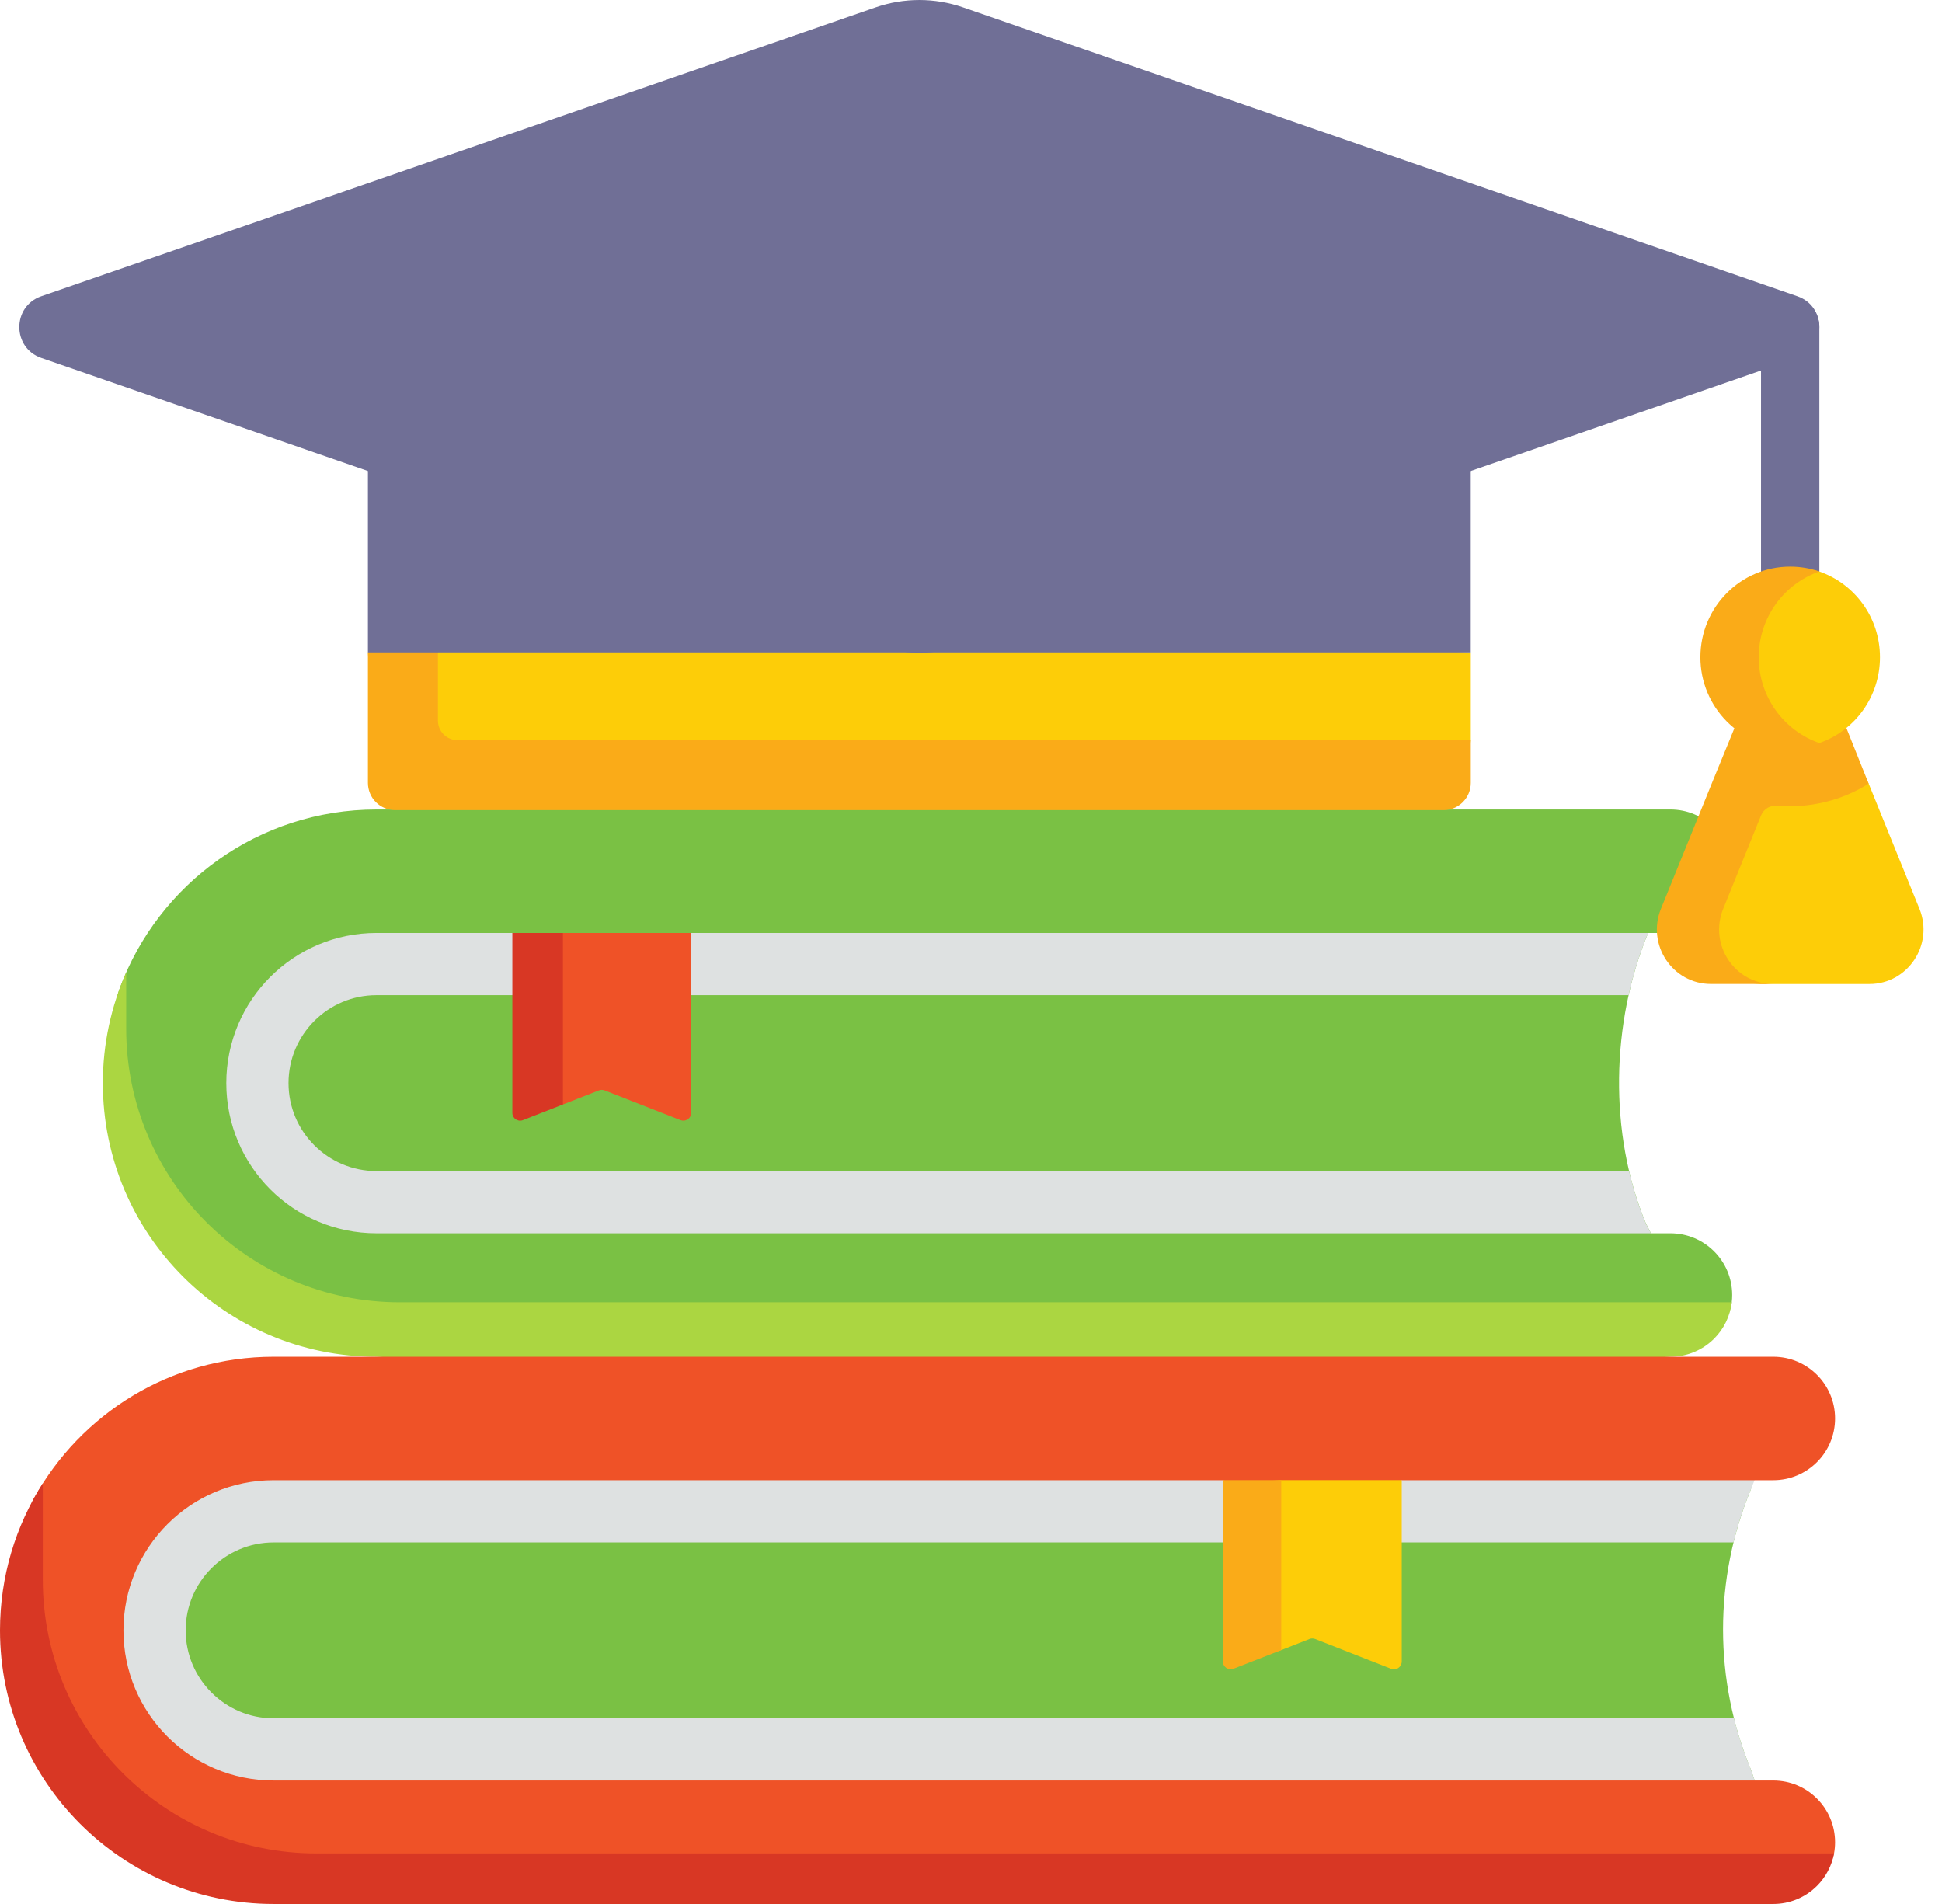 <svg width="51" height="50" viewBox="0 0 51 50" fill="none" xmlns="http://www.w3.org/2000/svg">
<path d="M43.282 24.5C42.306 26.855 42.245 29.767 43.221 32.122L44.06 33.767H7.822C7.822 33.767 1.075 29.976 7.822 23.229L43.747 22.488L43.282 24.5Z" fill="#7AC144"/>
<path d="M44.06 33.767H7.822C7.822 33.767 1.075 29.976 7.822 23.229L43.747 22.488L43.282 24.5C43.064 25.029 42.893 25.576 42.77 26.134H9.886C8.612 26.134 7.577 27.17 7.577 28.443C7.577 29.717 8.612 30.753 9.886 30.753H42.782C42.892 31.224 43.038 31.683 43.22 32.122L44.06 33.767Z" fill="#DEE1E1"/>
<path d="M43.511 35.305L10.387 35.253C6.419 35.253 3.011 32.721 3.011 28.753C3.011 27.877 2.858 26.727 3.145 25.951C4.159 23.211 6.795 21.258 9.887 21.258H43.869C44.764 21.258 45.49 21.984 45.49 22.879C45.49 23.774 44.764 24.5 43.869 24.5H18.15L15.639 25.089L13.454 24.5H9.887C7.708 24.5 5.943 26.265 5.943 28.444C5.943 30.622 7.708 32.387 9.887 32.387H43.869C44.764 32.387 45.49 33.113 45.49 34.008C45.49 34.073 45.486 34.136 45.479 34.199C45.384 35.004 44.342 35.305 43.511 35.305Z" fill="#7AC144"/>
<path d="M45.479 34.199C45.436 34.56 45.273 34.897 45.016 35.154C44.722 35.447 44.317 35.629 43.87 35.629L27.081 36.635L9.887 35.629C5.918 35.629 2.701 32.412 2.701 28.443C2.701 27.408 2.92 26.425 3.314 25.536V27.013C3.314 30.982 6.531 34.199 10.5 34.199H45.479Z" fill="#ABD641"/>
<path d="M18.151 29.224V24.5H14.783L13.587 24.619L13.659 29.02C13.659 29.053 13.667 29.086 13.683 29.116C13.698 29.145 13.721 29.17 13.748 29.189C13.776 29.208 13.807 29.219 13.841 29.223C13.874 29.227 13.907 29.223 13.938 29.21L14.783 29.004L15.729 28.634C15.776 28.615 15.83 28.615 15.877 28.634L17.872 29.415C17.903 29.427 17.937 29.431 17.97 29.428C18.003 29.424 18.034 29.412 18.062 29.393C18.089 29.375 18.112 29.349 18.127 29.32C18.143 29.291 18.151 29.258 18.151 29.224Z" fill="#EF5227"/>
<path d="M14.783 24.5V29.004L13.733 29.415C13.6 29.467 13.455 29.369 13.455 29.225V24.5H14.783Z" fill="#D83724"/>
<path d="M38.625 17.132V19.436L38.523 20.457C38.523 20.853 38.202 21.172 37.808 21.172L10.581 21.07C10.186 21.07 9.866 20.75 9.866 20.355L9.662 17.132L23.638 16.464L38.625 17.132Z" fill="#FDCD08"/>
<path d="M47.013 17.294C46.81 17.294 46.615 17.213 46.471 17.069C46.327 16.926 46.247 16.731 46.247 16.528V8.58C46.247 8.157 46.59 7.814 47.013 7.814C47.436 7.814 47.779 8.157 47.779 8.58V16.527C47.779 16.628 47.759 16.728 47.721 16.821C47.682 16.914 47.626 16.998 47.555 17.069C47.483 17.14 47.399 17.197 47.306 17.235C47.213 17.274 47.113 17.294 47.013 17.294Z" fill="#706F96"/>
<path d="M45.644 19.055C45.005 20.632 44.361 22.187 43.721 23.764C43.339 24.706 44.026 25.738 45.035 25.738L46.218 25.841H49.094C50.103 25.841 50.79 24.808 50.408 23.866L49.074 20.578L48.235 19.055L45.644 19.055Z" fill="#FDCD08"/>
<path d="M46.673 21.159C47.514 21.235 48.395 21.015 49.073 20.578L48.356 18.786L47.171 19.14L47.171 19.14L45.626 18.933C45.431 19.415 45.147 20.098 44.952 20.579L44.952 20.579L43.619 23.866C43.237 24.808 43.923 25.84 44.932 25.84H46.566C45.558 25.84 44.871 24.808 45.254 23.866C45.586 23.047 45.917 22.23 46.249 21.411C46.318 21.242 46.491 21.142 46.673 21.159Z" fill="#FAAB18"/>
<path d="M49.371 17.26C49.371 16.216 48.706 15.329 47.779 15.008C47.539 14.925 47.19 15.073 46.922 15.073C45.62 15.073 44.818 15.946 44.818 17.26C44.818 18.575 45.792 19.364 47.095 19.364C47.363 19.364 47.539 19.596 47.779 19.512C48.706 19.191 49.371 18.304 49.371 17.26Z" fill="#FDCD08"/>
<path d="M47.779 19.512C47.539 19.596 47.28 19.641 47.013 19.641C45.71 19.641 44.655 18.575 44.655 17.26C44.655 15.946 45.71 14.88 47.013 14.88C47.28 14.88 47.539 14.924 47.779 15.008C46.852 15.329 46.187 16.217 46.187 17.26C46.187 18.304 46.852 19.192 47.779 19.512Z" fill="#FAAB18"/>
<path d="M47.202 9.399L40.464 11.732L38.625 11.543L25.546 16.896C24.637 17.211 23.649 17.211 22.741 16.896L9.661 11.752L7.823 11.732L1.084 9.399C0.315 9.133 0.315 8.045 1.084 7.779L22.996 0.193C23.739 -0.064 24.547 -0.064 25.29 0.193L47.202 7.779C47.971 8.045 47.971 9.133 47.202 9.399Z" fill="#706F96"/>
<path d="M40.463 11.04V11.732L25.545 16.896C24.636 17.211 23.648 17.211 22.74 16.896L7.822 11.732V11.04C7.822 9.582 8.863 8.338 10.299 8.08C14.859 7.262 19.517 6.849 24.142 6.849C28.768 6.849 33.427 7.262 37.987 8.08C38.682 8.205 39.312 8.571 39.764 9.111C40.213 9.648 40.463 10.334 40.463 11.04Z" fill="#706F96"/>
<path d="M38.624 11.04V17.132H9.967L9.865 11.245C9.865 10.679 10.27 10.194 10.827 10.094C11.119 10.042 11.207 9.787 11.499 9.738C15.677 9.039 19.906 8.688 24.142 8.688C28.666 8.688 33.191 9.089 37.661 9.89C37.939 9.94 38.18 10.086 38.351 10.29C38.523 10.495 38.624 10.757 38.624 11.04Z" fill="#706F96"/>
<path d="M38.625 19.436V20.559C38.625 20.955 38.304 21.275 37.91 21.275H10.377C10.187 21.275 10.005 21.199 9.871 21.065C9.737 20.931 9.662 20.749 9.662 20.559V17.132L10.581 16.464L11.501 17.132V18.925C11.501 19.06 11.554 19.19 11.65 19.286C11.746 19.382 11.876 19.436 12.011 19.436H38.625Z" fill="#FAAB18"/>
<path d="M11.501 9.739V17.132H9.662V11.04C9.662 10.474 10.067 9.99 10.624 9.89C10.916 9.838 11.208 9.787 11.501 9.739Z" fill="#706F96"/>
<path d="M45.981 46.469C45.498 45.303 45.25 44.053 45.25 42.791C45.25 41.528 45.498 40.278 45.981 39.112L46.292 37.731H4.518C4.518 37.731 -0.185 42.843 4.824 47.852L46.564 48.164L45.981 46.469Z" fill="#7AC144"/>
<path d="M46.564 48.164L4.824 47.852C-0.185 42.844 4.518 37.732 4.518 37.732L46.493 37.809L45.982 39.112C45.794 39.564 45.642 40.03 45.525 40.505H7.186C5.912 40.505 4.876 41.541 4.876 42.814C4.876 44.088 5.912 45.124 7.186 45.124H45.538C45.653 45.583 45.801 46.032 45.982 46.469L46.564 48.164Z" fill="#DEE1E1"/>
<path d="M45.861 49.642L8.092 49.573C4.124 49.573 0.633 47.333 0.633 43.365C0.633 42.105 0.325 40.371 0.894 39.342C2.118 37.128 4.477 35.629 7.186 35.629H46.571C47.466 35.629 48.192 36.355 48.192 37.25C48.192 38.145 47.466 38.871 46.571 38.871H36.813L34.263 39.435L32.117 38.871H7.186C5.008 38.871 3.242 40.636 3.242 42.815C3.242 44.993 5.008 46.758 7.186 46.758H46.571C47.466 46.758 48.192 47.484 48.192 48.379C48.192 48.479 48.183 48.577 48.165 48.672C48.028 49.427 46.656 49.642 45.861 49.642Z" fill="#EF5227"/>
<path d="M48.165 48.672C48.105 49.003 47.945 49.297 47.717 49.525C47.566 49.676 47.388 49.795 47.191 49.877C46.994 49.958 46.784 50 46.571 50H7.186C3.217 50 0 46.783 0 42.814C0 41.394 0.412 40.07 1.124 38.955V41.486C1.124 45.455 4.341 48.672 8.31 48.672H48.165Z" fill="#D83724"/>
<path d="M36.812 43.632V38.869H33.648L32.245 38.954L32.32 43.428C32.32 43.461 32.328 43.494 32.344 43.523C32.359 43.553 32.382 43.578 32.41 43.597C32.437 43.615 32.469 43.627 32.502 43.631C32.535 43.635 32.568 43.63 32.599 43.618L33.648 43.332L34.39 43.041C34.438 43.023 34.491 43.023 34.538 43.041L36.533 43.823C36.564 43.835 36.598 43.839 36.631 43.835C36.664 43.832 36.696 43.82 36.723 43.801C36.75 43.782 36.773 43.757 36.788 43.728C36.804 43.698 36.812 43.666 36.812 43.632Z" fill="#FDCD08"/>
<path d="M33.648 38.869V43.332L32.395 43.822C32.261 43.875 32.116 43.776 32.116 43.632V38.869H33.648Z" fill="#FAAB18"/>
</svg>
